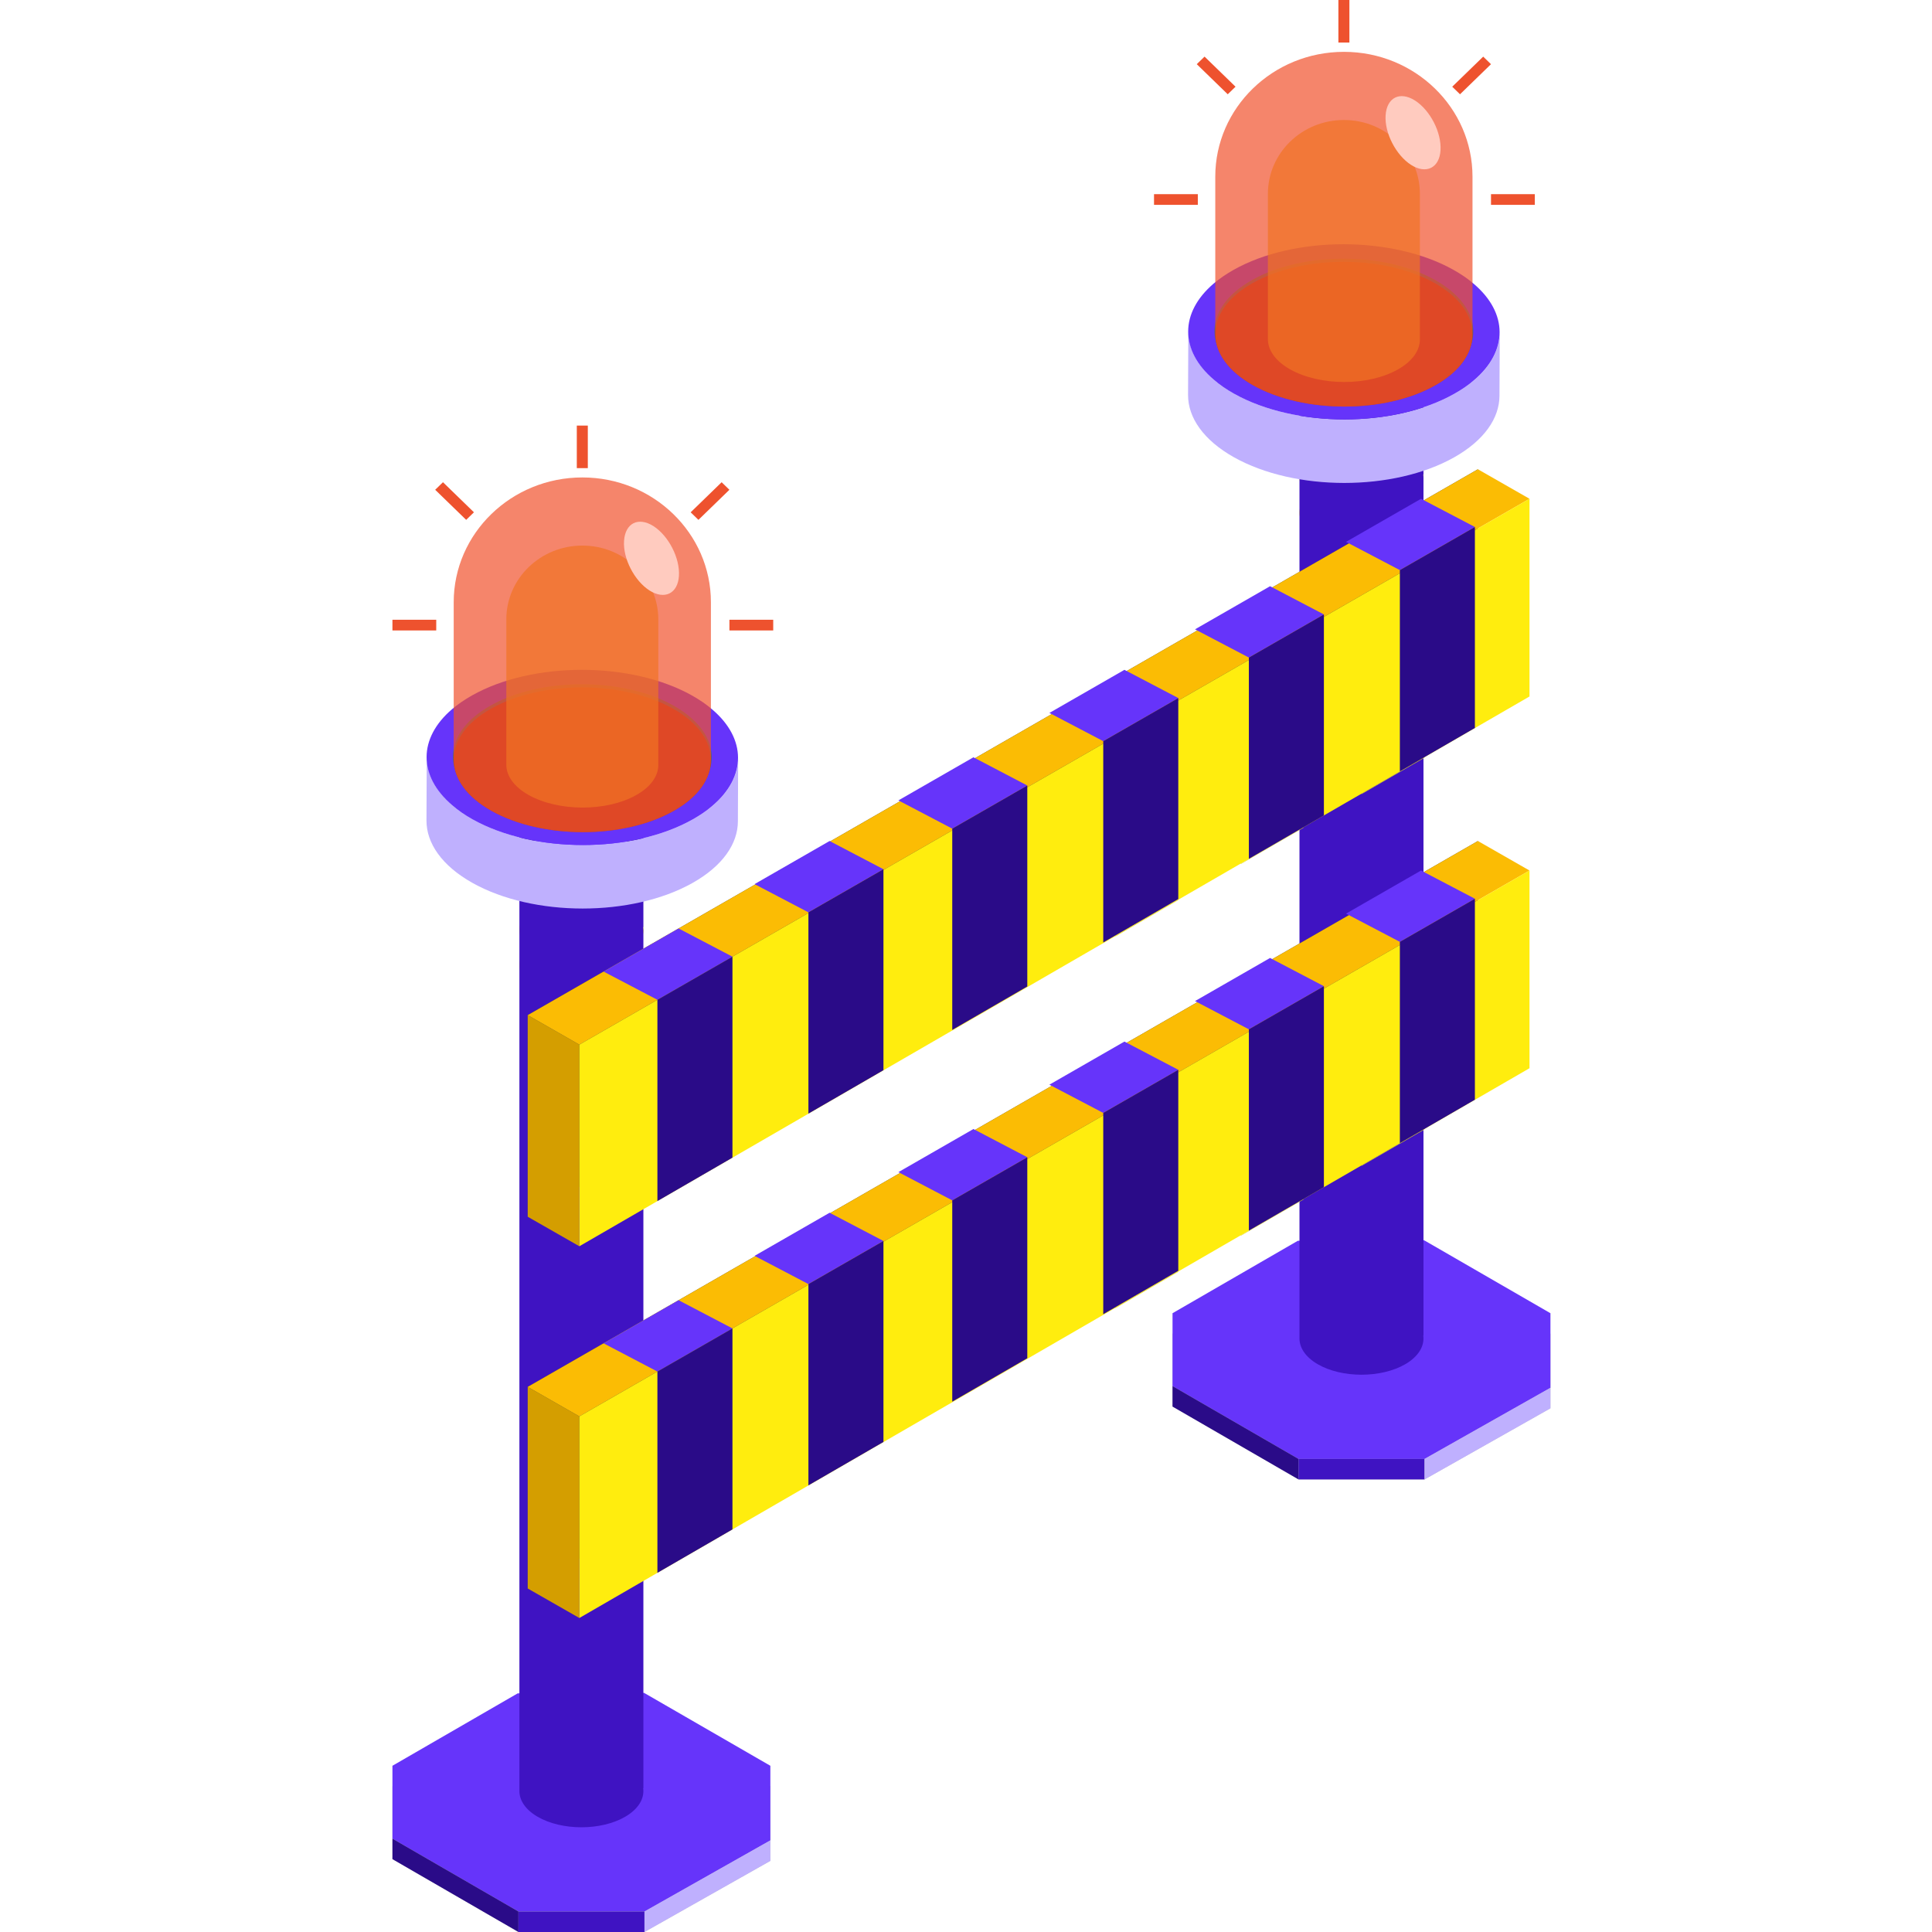 <svg width="128" height="128" viewBox="0 0 128 128" fill="none" xmlns="http://www.w3.org/2000/svg">
<path d="M34.301 113.545L26 118.345V123.172L34.349 128H42.698L51.038 123.287V118.345L42.673 113.514L34.301 113.545Z" fill="#C6C6C6"/>
<path d="M34.301 112.188L26 116.987V121.815L34.349 126.643H42.698L51.038 121.93V116.987L42.673 112.157L34.301 112.188Z" fill="#6634FA"/>
<path d="M26 121.815V123.172L34.349 128V126.643L26 121.815Z" fill="#2A0B88"/>
<path d="M42.698 126.643H34.349V128H42.698V126.643Z" fill="#3F13C2"/>
<path d="M42.698 126.643L51.038 121.93V123.287L42.698 128V126.643Z" fill="#BFB0FE"/>
<path d="M35.611 65.646C34.012 64.712 34.012 63.189 35.611 62.262C37.211 61.335 39.828 61.335 41.427 62.262C43.026 63.189 43.026 64.712 41.427 65.646C39.827 66.581 37.21 66.581 35.611 65.646Z" fill="#FFED0E"/>
<path d="M35.611 63.315C34.012 62.381 34.012 60.858 35.611 59.931C37.211 59.004 39.828 59.004 41.427 59.931C43.026 60.858 43.026 62.381 41.427 63.315C39.827 64.25 37.21 64.25 35.611 63.315Z" fill="#FFED0E"/>
<path d="M35.611 60.985C34.012 60.05 34.012 58.527 35.611 57.6C37.211 56.673 39.828 56.673 41.427 57.6C43.026 58.527 43.026 60.05 41.427 60.985C39.827 61.919 37.21 61.919 35.611 60.985Z" fill="#FFED0E"/>
<path d="M35.611 58.654C34.012 57.719 34.012 56.197 35.611 55.27C37.211 54.343 39.828 54.343 41.427 55.27C43.026 56.197 43.026 57.719 41.427 58.654C39.827 59.589 37.21 59.589 35.611 58.654Z" fill="#FFED0E"/>
<path d="M42.626 54.633H34.412V56.953C34.412 56.957 34.412 56.961 34.412 56.964V59.284C34.412 59.287 34.412 59.291 34.412 59.295V61.614C34.412 61.618 34.412 61.622 34.412 61.626V63.945C34.412 63.949 34.412 63.953 34.412 63.956V118.66C34.409 119.275 34.809 119.892 35.611 120.361C37.211 121.296 39.828 121.296 41.427 120.361C42.312 119.844 42.707 119.146 42.612 118.469L42.626 118.468V63.956H42.625C42.625 63.889 42.621 63.821 42.612 63.754L42.626 63.753V61.626H42.625C42.625 61.558 42.621 61.49 42.612 61.423L42.626 61.422V59.295H42.625C42.625 59.227 42.621 59.16 42.612 59.092L42.626 59.092V56.964H42.625C42.625 56.897 42.621 56.829 42.612 56.761L42.626 56.761V54.633V54.633Z" fill="#3F13C2"/>
<path d="M35.611 56.324C34.012 55.389 34.012 53.866 35.611 52.939C37.211 52.012 39.828 52.012 41.427 52.939C43.026 53.866 43.026 55.389 41.427 56.324C39.827 57.258 37.21 57.258 35.611 56.324Z" fill="#2A0B88"/>
<path d="M36.002 56.096C34.617 55.287 34.617 53.969 36.002 53.166C37.386 52.364 39.652 52.364 41.036 53.166C42.421 53.969 42.421 55.287 41.036 56.096C39.652 56.905 37.386 56.905 36.002 56.096Z" fill="#6634FA"/>
<path d="M85.984 83.562L77.683 88.361V93.188L86.032 98.016H94.381L102.721 93.303V88.361L94.356 83.53L85.984 83.562Z" fill="#C6C6C6"/>
<path d="M85.984 82.205L77.683 87.004V91.831L86.032 96.659H94.381L102.721 91.946V87.004L94.356 82.173L85.984 82.205Z" fill="#6634FA"/>
<path d="M77.683 91.831V93.188L86.032 98.016V96.659L77.683 91.831Z" fill="#2A0B88"/>
<path d="M94.381 96.659H86.032V98.016H94.381V96.659Z" fill="#3F13C2"/>
<path d="M94.381 96.659L102.721 91.946V93.303L94.381 98.016V96.659Z" fill="#BFB0FE"/>
<path d="M87.294 35.663C85.694 34.728 85.694 33.205 87.294 32.278C88.893 31.351 91.51 31.351 93.109 32.278C94.709 33.205 94.709 34.728 93.109 35.663C91.51 36.597 88.893 36.597 87.294 35.663Z" fill="#FFED0E"/>
<path d="M87.294 33.332C85.694 32.397 85.694 30.874 87.294 29.947C88.893 29.02 91.51 29.02 93.109 29.947C94.709 30.874 94.709 32.397 93.109 33.332C91.51 34.266 88.893 34.266 87.294 33.332Z" fill="#FFED0E"/>
<path d="M87.294 31.001C85.694 30.067 85.694 28.544 87.294 27.617C88.893 26.69 91.51 26.69 93.109 27.617C94.709 28.544 94.709 30.067 93.109 31.001C91.51 31.936 88.893 31.936 87.294 31.001Z" fill="#FFED0E"/>
<path d="M87.294 28.67C85.694 27.736 85.694 26.213 87.294 25.286C88.893 24.359 91.51 24.359 93.109 25.286C94.709 26.213 94.709 27.736 93.109 28.67C91.51 29.605 88.893 29.605 87.294 28.67Z" fill="#FFED0E"/>
<path d="M94.309 24.65H86.094V26.97C86.094 26.974 86.094 26.977 86.094 26.981V29.3C86.094 29.304 86.094 29.308 86.094 29.312V31.631C86.094 31.635 86.094 31.639 86.094 31.643V33.962C86.094 33.966 86.094 33.969 86.094 33.973V88.677C86.092 89.292 86.492 89.909 87.294 90.378C88.893 91.312 91.51 91.312 93.11 90.378C93.995 89.86 94.389 89.163 94.294 88.486L94.309 88.485V33.973H94.308C94.308 33.906 94.304 33.838 94.294 33.77L94.309 33.77V31.642H94.308C94.308 31.575 94.304 31.507 94.294 31.44L94.309 31.439V29.312H94.308C94.308 29.244 94.304 29.176 94.294 29.109L94.309 29.109V26.981H94.308C94.308 26.913 94.304 26.846 94.294 26.778L94.309 26.778V24.65Z" fill="#3F13C2"/>
<path d="M87.294 26.34C85.694 25.405 85.694 23.883 87.294 22.956C88.893 22.029 91.51 22.029 93.109 22.956C94.709 23.883 94.709 25.405 93.109 26.34C91.51 27.275 88.893 27.275 87.294 26.34Z" fill="#2A0B88"/>
<path d="M87.684 26.113C86.3 25.304 86.3 23.985 87.684 23.183C89.069 22.38 91.334 22.38 92.719 23.183C94.103 23.985 94.103 25.304 92.719 26.113C91.334 26.922 89.069 26.922 87.684 26.113Z" fill="#6634FA"/>
<path d="M34.963 67.255V80.613L97.915 44.188V31.09L34.963 67.255Z" fill="#3A3A3A"/>
<path d="M34.963 80.613L38.383 82.568V69.21L34.963 67.255V80.613Z" fill="#D49E00"/>
<path d="M38.383 69.21L34.963 67.255L97.915 31.09L101.334 33.045L38.383 69.21Z" fill="#FBBC04"/>
<path d="M73.894 62.049L78.058 59.639L78.065 59.607L73.9 62.017L73.894 62.049Z" fill="#DBD628"/>
<path d="M82.198 57.248L86.362 54.838L86.37 54.801L82.206 57.211L82.198 57.248Z" fill="#DBD628"/>
<path d="M90.201 52.616L94.366 50.207L94.373 50.17L90.209 52.58L90.201 52.616Z" fill="#DBD628"/>
<path d="M97.478 35.26L93.291 37.666L89.483 39.854L85.295 42.259L81.185 44.621L76.998 47.026L38.383 69.21V82.568L73.9 62.017L78.065 59.607L82.206 57.211L86.37 54.801L90.209 52.58L94.373 50.17L98.514 47.774L101.334 46.143V34.127V33.045L97.478 35.26Z" fill="#FFED0E"/>
<path d="M39.987 64.369L43.555 66.239L48.527 63.382L44.958 61.513L39.987 64.369Z" fill="#6634FA"/>
<path d="M43.555 66.239V79.576L48.527 76.698V63.382L43.555 66.239Z" fill="#2A0B88"/>
<path d="M49.991 58.575L53.559 60.444L58.531 57.588L54.962 55.719L49.991 58.575Z" fill="#6634FA"/>
<path d="M53.559 60.445V73.781L58.531 70.904V57.588L53.559 60.445Z" fill="#2A0B88"/>
<path d="M59.521 53.029L63.089 54.899L68.061 52.042L64.492 50.173L59.521 53.029Z" fill="#6634FA"/>
<path d="M63.089 54.899V68.235L68.061 65.358V52.042L63.089 54.899Z" fill="#2A0B88"/>
<path d="M69.525 47.234L73.093 49.104L78.065 46.248L74.496 44.378L69.525 47.234Z" fill="#6634FA"/>
<path d="M73.093 49.104V62.441L78.065 59.564V46.248L73.093 49.104Z" fill="#2A0B88"/>
<path d="M79.173 41.695L82.74 43.565L87.712 40.708L84.144 38.839L79.173 41.695Z" fill="#6634FA"/>
<path d="M82.74 43.565V56.901L87.712 54.025V40.708L82.74 43.565Z" fill="#2A0B88"/>
<path d="M89.177 35.901L92.744 37.771L97.716 34.914L94.148 33.045L89.177 35.901Z" fill="#6634FA"/>
<path d="M92.744 37.771V51.107L97.716 48.23V34.914L92.744 37.771Z" fill="#2A0B88"/>
<path d="M34.963 91.884V105.242L97.915 68.816V55.719L34.963 91.884Z" fill="#3A3A3A"/>
<path d="M34.963 105.242L38.383 107.197V93.839L34.963 91.884V105.242Z" fill="#D49E00"/>
<path d="M38.383 93.839L34.963 91.884L97.915 55.719L101.334 57.674L38.383 93.839Z" fill="#FBBC04"/>
<path d="M73.894 86.678L78.058 84.268L78.065 84.236L73.9 86.646L73.894 86.678Z" fill="#DBD628"/>
<path d="M82.198 81.876L86.362 79.467L86.37 79.43L82.206 81.84L82.198 81.876Z" fill="#DBD628"/>
<path d="M90.201 77.246L94.366 74.836L94.373 74.799L90.209 77.209L90.201 77.246Z" fill="#DBD628"/>
<path d="M97.478 59.889L93.291 62.295L89.483 64.483L85.295 66.888L81.185 69.249L76.998 71.655L38.383 93.839V107.197L73.9 86.646L78.065 84.236L82.206 81.84L86.37 79.43L90.209 77.209L94.373 74.799L98.514 72.403L101.334 70.772V58.756V57.674L97.478 59.889Z" fill="#FFED0E"/>
<path d="M39.987 88.998L43.555 90.868L48.527 88.011L44.958 86.142L39.987 88.998Z" fill="#6634FA"/>
<path d="M43.555 90.868V104.205L48.527 101.328V88.011L43.555 90.868Z" fill="#2A0B88"/>
<path d="M49.991 83.204L53.559 85.073L58.531 82.217L54.962 80.348L49.991 83.204Z" fill="#6634FA"/>
<path d="M53.559 85.074V98.411L58.531 95.534V82.217L53.559 85.074Z" fill="#2A0B88"/>
<path d="M59.521 77.657L63.089 79.527L68.061 76.67L64.492 74.801L59.521 77.657Z" fill="#6634FA"/>
<path d="M63.089 79.527V92.864L68.061 89.987V76.671L63.089 79.527Z" fill="#2A0B88"/>
<path d="M69.525 71.863L73.093 73.733L78.065 70.876L74.496 69.007L69.525 71.863Z" fill="#6634FA"/>
<path d="M73.093 73.733V87.07L78.065 84.192V70.876L73.093 73.733Z" fill="#2A0B88"/>
<path d="M79.173 66.324L82.74 68.194L87.712 65.337L84.144 63.468L79.173 66.324Z" fill="#6634FA"/>
<path d="M82.74 68.194V81.531L87.712 78.654V65.337L82.74 68.194Z" fill="#2A0B88"/>
<path d="M89.177 60.53L92.744 62.4L97.716 59.543L94.148 57.674L89.177 60.53Z" fill="#6634FA"/>
<path d="M92.744 62.4V75.736L97.716 72.859V59.543L92.744 62.4Z" fill="#2A0B88"/>
<path d="M48.904 50.211L48.887 54.42C48.883 55.894 47.886 57.367 45.889 58.494C41.872 60.761 35.337 60.758 31.301 58.494C29.267 57.353 28.251 55.857 28.255 54.362L28.273 50.153C28.268 51.648 29.284 53.145 31.319 54.285C35.355 56.549 41.889 56.552 45.906 54.285C47.903 53.158 48.9 51.685 48.904 50.211Z" fill="#BFB0FE"/>
<path d="M47.193 53.392C46.824 53.713 46.391 54.008 45.899 54.285C41.882 56.553 35.347 56.547 31.31 54.285C30.793 53.996 30.34 53.681 29.952 53.342C27.7 51.419 27.7 48.906 29.952 46.983C30.327 46.662 30.767 46.361 31.265 46.078C35.283 43.81 41.804 43.81 45.847 46.078C46.358 46.367 46.811 46.675 47.193 47.008C49.457 48.937 49.47 51.463 47.193 53.392Z" fill="#6634FA"/>
<path d="M45.737 52.824C45.43 53.09 45.07 53.336 44.662 53.565C41.323 55.45 35.894 55.445 32.539 53.565C32.109 53.325 31.733 53.064 31.411 52.782C29.54 51.184 29.54 49.096 31.411 47.498C31.722 47.232 32.088 46.981 32.502 46.746C35.84 44.861 41.259 44.861 44.619 46.746C45.043 46.986 45.42 47.242 45.737 47.519C47.618 49.122 47.629 51.221 45.737 52.824Z" fill="#5B5E71"/>
<path d="M38.944 28.196H38.215V31.015H38.944V28.196Z" fill="#EE522E"/>
<path d="M29.348 31.948L28.832 32.449L30.885 34.442L31.4 33.941L29.348 31.948Z" fill="#EE522E"/>
<path d="M28.902 41.06H26V41.769H28.902V41.06Z" fill="#EE522E"/>
<path d="M51.228 41.06H48.326V41.769H51.228V41.06Z" fill="#EE522E"/>
<path d="M47.81 31.949L45.758 33.942L46.273 34.442L48.325 32.449L47.81 31.949Z" fill="#EE522E"/>
<path d="M47.1 50.357C47.1 51.575 46.278 52.801 44.626 53.728C41.309 55.603 35.921 55.597 32.575 53.728C30.895 52.787 30.059 51.555 30.059 50.323C30.059 49.097 30.881 47.879 32.533 46.952C35.851 45.076 41.246 45.076 44.584 46.945C46.264 47.886 47.1 49.125 47.1 50.357Z" fill="#B63416"/>
<path opacity="0.7" d="M43.614 41.034V50.682C43.614 51.402 43.128 52.126 42.152 52.674C40.192 53.782 37.009 53.778 35.032 52.674C34.039 52.118 33.545 51.39 33.545 50.662V41.034C33.545 38.334 35.802 36.146 38.582 36.146C39.974 36.146 41.23 36.694 42.14 37.578C43.05 38.462 43.614 39.682 43.614 41.034Z" fill="#F1C40F"/>
<path opacity="0.7" d="M47.1 39.904V50.357C47.1 51.575 46.278 52.801 44.626 53.728C41.309 55.603 35.921 55.597 32.575 53.728C30.895 52.787 30.059 51.555 30.059 50.323V39.904C30.059 35.335 33.879 31.632 38.583 31.632C40.939 31.632 43.065 32.559 44.605 34.055C46.146 35.551 47.1 37.616 47.1 39.904Z" fill="#F1522D"/>
<path d="M44.981 38.16C44.906 39.324 44.029 39.76 43.023 39.116C42.028 38.472 41.269 37.006 41.344 35.843C41.419 34.658 42.285 34.221 43.291 34.855C44.297 35.499 45.056 36.975 44.981 38.16Z" fill="#FFCBBF"/>
<path d="M99.361 22.015L99.344 26.224C99.339 27.698 98.342 29.171 96.345 30.298C92.329 32.565 85.794 32.561 81.758 30.298C79.724 29.157 78.707 27.66 78.712 26.166L78.729 21.957C78.725 23.451 79.741 24.948 81.775 26.089C85.811 28.352 92.346 28.356 96.362 26.089C98.359 24.962 99.356 23.489 99.361 22.015Z" fill="#BFB0FE"/>
<path d="M97.649 25.196C97.281 25.517 96.847 25.812 96.356 26.088C92.338 28.357 85.804 28.351 81.767 26.088C81.249 25.799 80.796 25.485 80.408 25.146C78.157 23.223 78.157 20.709 80.408 18.787C80.784 18.466 81.224 18.165 81.722 17.882C85.739 15.613 92.26 15.613 96.304 17.882C96.815 18.171 97.268 18.479 97.649 18.812C99.914 20.741 99.927 23.267 97.649 25.196Z" fill="#6634FA"/>
<path d="M96.193 24.628C95.887 24.894 95.527 25.139 95.118 25.369C91.78 27.254 86.35 27.249 82.996 25.369C82.566 25.129 82.19 24.868 81.867 24.586C79.996 22.988 79.996 20.899 81.867 19.302C82.179 19.035 82.544 18.785 82.958 18.55C86.297 16.665 91.715 16.665 95.075 18.55C95.5 18.79 95.876 19.046 96.193 19.323C98.075 20.925 98.085 23.024 96.193 24.628Z" fill="#5B5E71"/>
<path d="M89.401 0H88.672V2.819H89.401V0Z" fill="#EE522E"/>
<path d="M79.805 3.751L79.289 4.252L81.341 6.246L81.857 5.745L79.805 3.751Z" fill="#EE522E"/>
<path d="M79.359 12.864H76.457V13.572H79.359V12.864Z" fill="#EE522E"/>
<path d="M101.685 12.864H98.783V13.572H101.685V12.864Z" fill="#EE522E"/>
<path d="M98.266 3.752L96.214 5.745L96.73 6.246L98.782 4.253L98.266 3.752Z" fill="#EE522E"/>
<path d="M97.557 22.16C97.557 23.379 96.735 24.604 95.083 25.532C91.765 27.407 86.377 27.4 83.032 25.532C81.352 24.591 80.515 23.359 80.515 22.127C80.515 20.901 81.338 19.683 82.99 18.755C86.307 16.88 91.702 16.88 95.041 18.748C96.721 19.689 97.557 20.928 97.557 22.16Z" fill="#B63416"/>
<path opacity="0.7" d="M94.071 12.838V22.486C94.071 23.206 93.585 23.93 92.609 24.478C90.648 25.586 87.465 25.582 85.488 24.478C84.496 23.922 84.002 23.194 84.002 22.466V12.838C84.002 10.138 86.258 7.95 89.038 7.95C90.43 7.95 91.686 8.498 92.596 9.382C93.506 10.266 94.071 11.486 94.071 12.838Z" fill="#F1C40F"/>
<path opacity="0.7" d="M97.557 11.708V22.16C97.557 23.379 96.735 24.604 95.083 25.532C91.765 27.407 86.377 27.4 83.032 25.532C81.352 24.591 80.515 23.359 80.515 22.127V11.708C80.515 7.138 84.335 3.435 89.04 3.435C91.396 3.435 93.521 4.363 95.062 5.859C96.602 7.355 97.557 9.42 97.557 11.708Z" fill="#F1522D"/>
<path d="M95.438 9.964C95.363 11.127 94.486 11.564 93.48 10.92C92.485 10.275 91.725 8.81 91.8 7.646C91.875 6.462 92.742 6.025 93.747 6.659C94.753 7.303 95.513 8.779 95.438 9.964Z" fill="#FFCBBF"/>
</svg>

